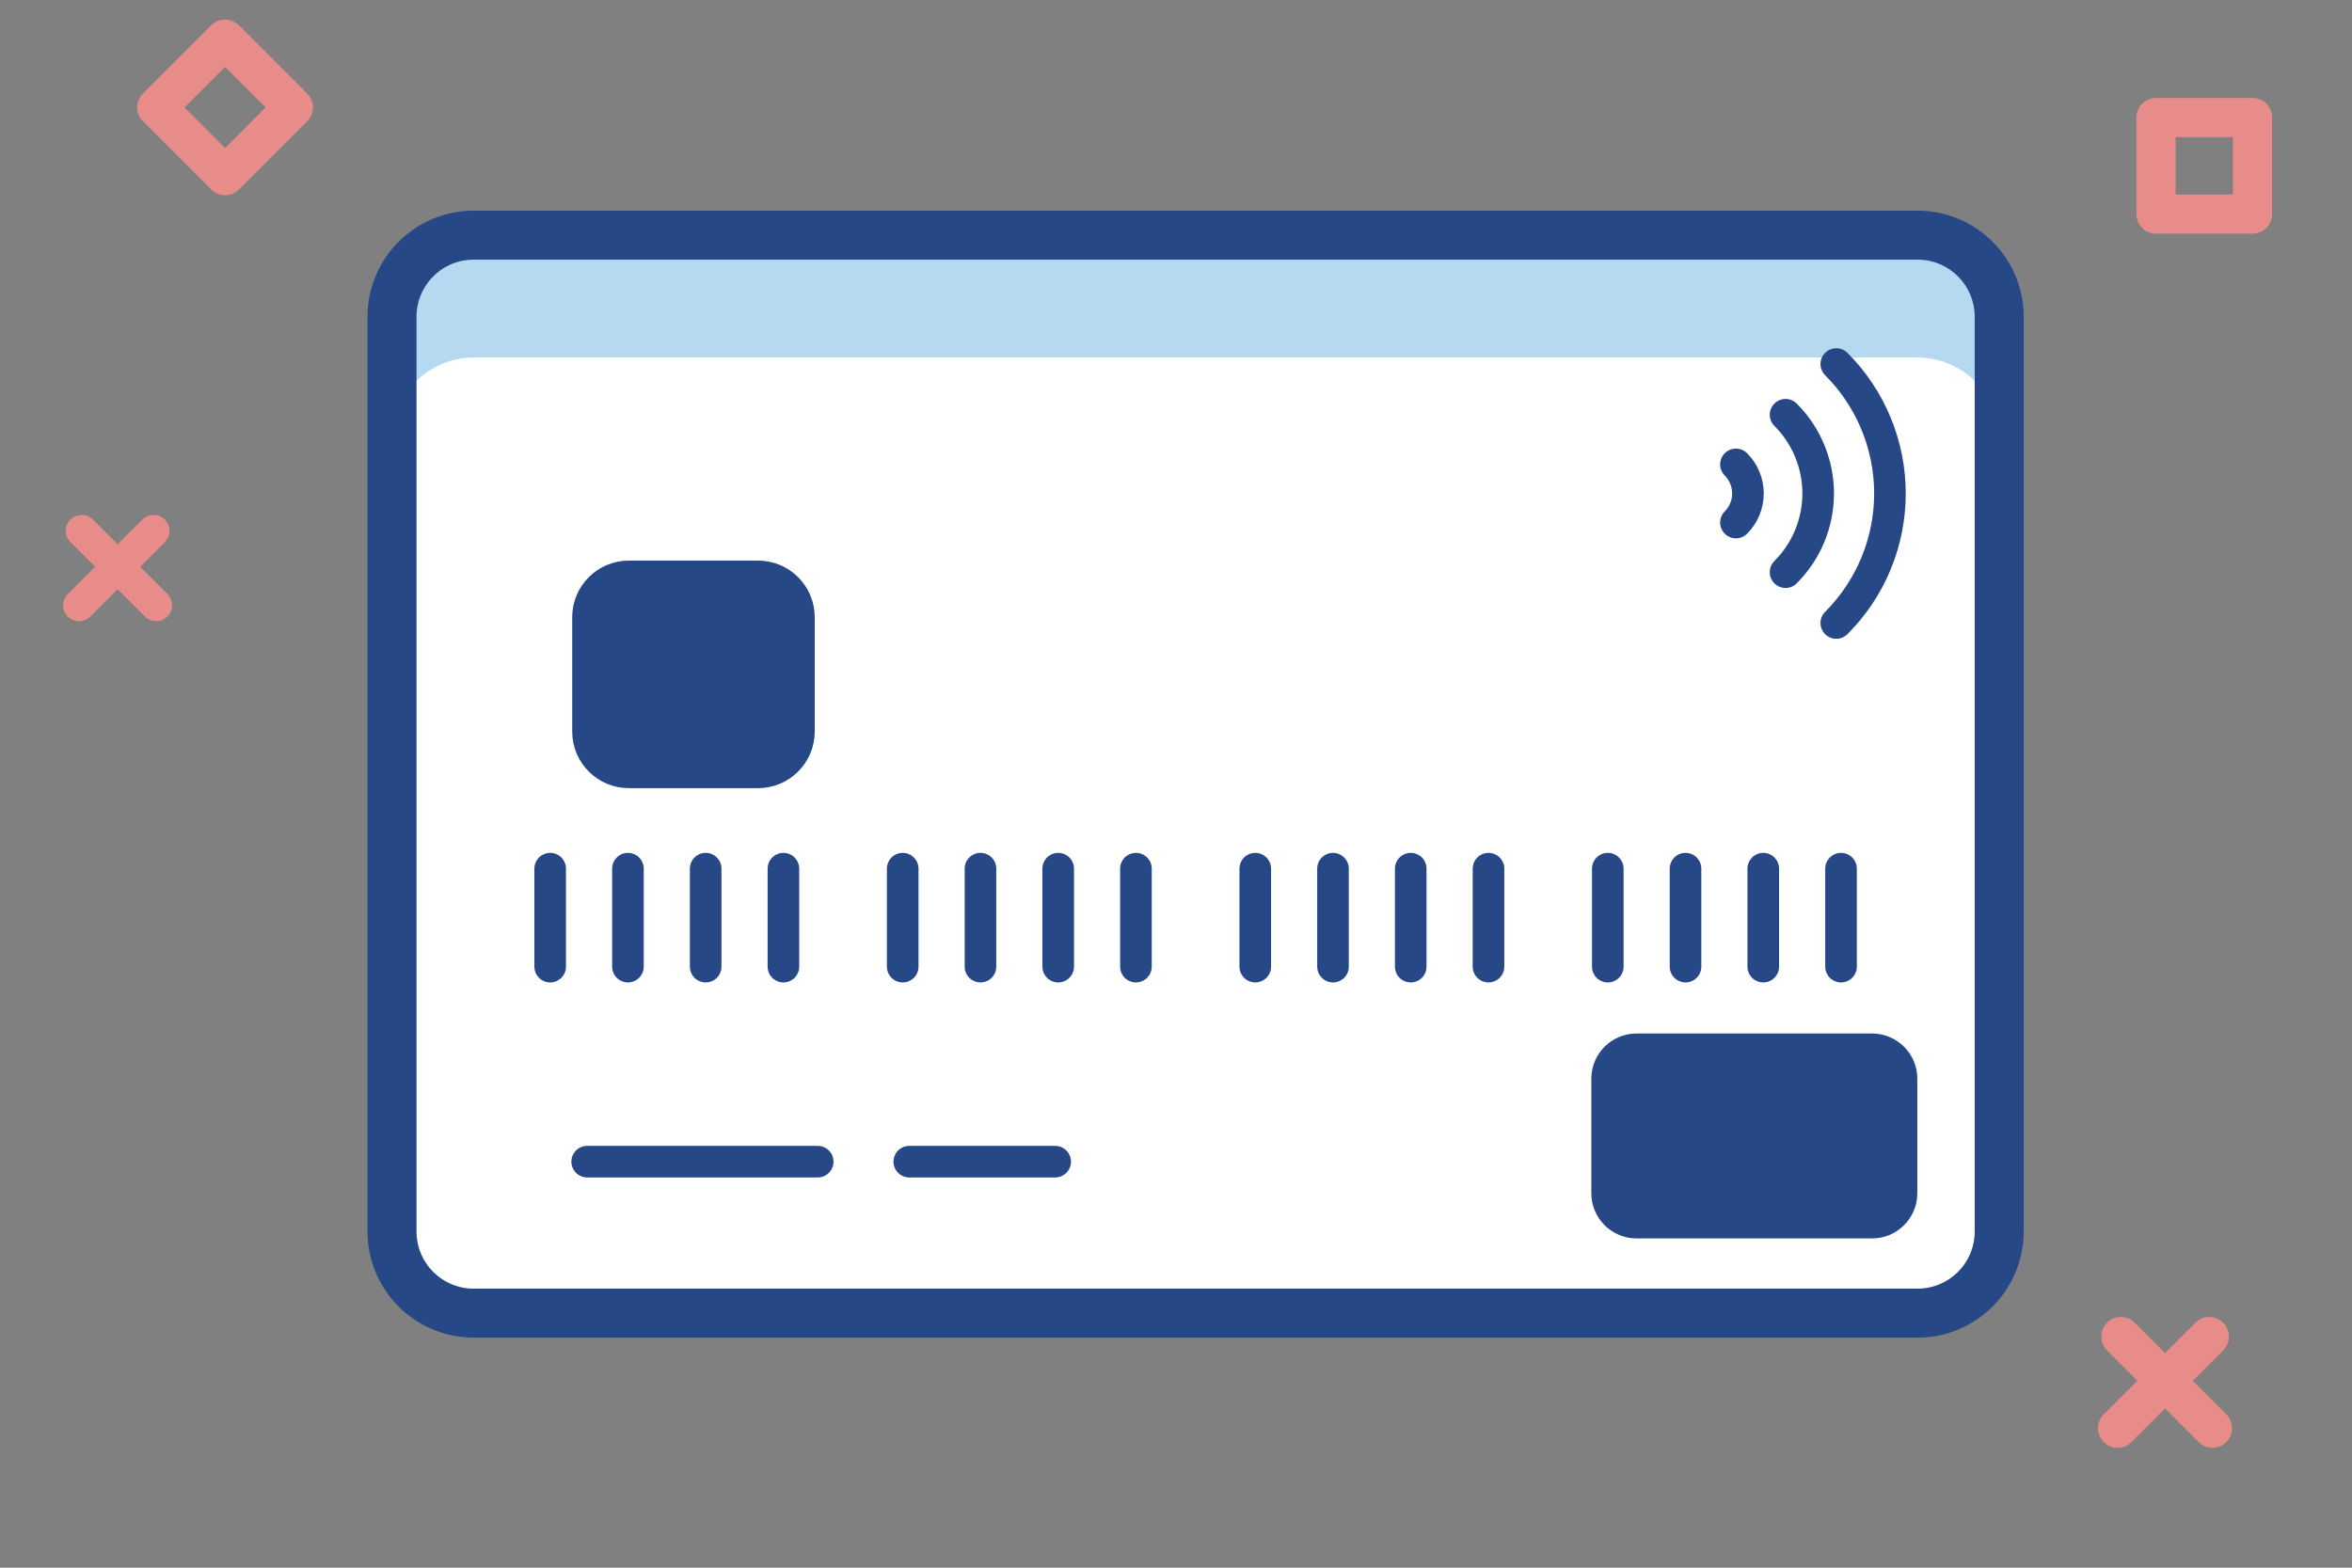 <svg width="60" height="40" viewBox="0 0 60 40" fill="none" xmlns="http://www.w3.org/2000/svg">
<rect x="0" y="0" width="60" height="40" fill="#808080" stroke="none"/>
<path d="M48.916 6H12.084C10.933 6 10 6.933 10 8.084V31.421C10 32.572 10.933 33.505 12.084 33.505H48.916C50.067 33.505 51 32.572 51 31.421V8.084C51 6.933 50.067 6 48.916 6Z" fill="white"/>
<path d="M51 8.084C51 7.81 50.946 7.539 50.842 7.286C50.737 7.033 50.583 6.804 50.39 6.61C50.196 6.417 49.967 6.263 49.714 6.158C49.461 6.054 49.19 6 48.916 6H12.084C11.81 6 11.539 6.054 11.286 6.158C11.033 6.263 10.804 6.417 10.61 6.61C10.417 6.804 10.263 7.033 10.158 7.286C10.054 7.539 10 7.81 10 8.084V11.209C10 10.935 10.053 10.664 10.158 10.411C10.262 10.158 10.416 9.928 10.609 9.734C10.803 9.54 11.033 9.386 11.286 9.281C11.539 9.176 11.81 9.122 12.084 9.122H48.916C49.19 9.122 49.461 9.176 49.714 9.281C49.967 9.386 50.197 9.54 50.391 9.734C50.584 9.928 50.738 10.158 50.842 10.411C50.947 10.664 51 10.935 51 11.209V8.084Z" fill="#B5D9F1"/>
<path d="M48.916 6H12.084C10.933 6 10 6.933 10 8.084V31.421C10 32.572 10.933 33.505 12.084 33.505H48.916C50.067 33.505 51 32.572 51 31.421V8.084C51 6.933 50.067 6 48.916 6Z" stroke="#264887" stroke-width="1.25" stroke-linecap="round" stroke-linejoin="round"/>
<path d="M16.042 15.11H19.339C19.692 15.11 19.978 15.396 19.978 15.748V18.666C19.978 19.018 19.692 19.304 19.339 19.304H16.042C15.689 19.304 15.403 19.018 15.403 18.666V15.748C15.403 15.396 15.689 15.11 16.042 15.11Z" fill="#264887" stroke="#264887" stroke-width="0.806"/>
<path d="M19.339 14.707H16.042C15.467 14.707 15 15.173 15 15.748V18.666C15 19.241 15.467 19.707 16.042 19.707H19.339C19.914 19.707 20.381 19.241 20.381 18.666V15.748C20.381 15.173 19.914 14.707 19.339 14.707Z" fill="#264887" stroke="#264887" stroke-width="0.806" stroke-linecap="round" stroke-linejoin="round"/>
<path d="M47.757 26.773H41.749C41.334 26.773 40.998 27.109 40.998 27.523V30.445C40.998 30.86 41.334 31.196 41.749 31.196H47.757C48.172 31.196 48.508 30.86 48.508 30.445V27.523C48.508 27.109 48.172 26.773 47.757 26.773Z" fill="#264887" stroke="#264887" stroke-width="0.806" stroke-linecap="round" stroke-linejoin="round"/>
<path d="M14.979 29.64H20.86" stroke="#264887" stroke-width="0.806" stroke-linecap="round" stroke-linejoin="round"/>
<path d="M23.196 29.64H26.918" stroke="#264887" stroke-width="0.806" stroke-linecap="round" stroke-linejoin="round"/>
<path d="M44.284 11.849C44.48 12.046 44.591 12.313 44.591 12.591C44.591 12.869 44.48 13.136 44.284 13.333" stroke="#264887" stroke-width="0.806" stroke-linecap="round" stroke-linejoin="round"/>
<path d="M45.55 10.582C45.814 10.846 46.023 11.159 46.166 11.504C46.308 11.848 46.382 12.218 46.382 12.591C46.382 12.964 46.308 13.333 46.166 13.678C46.023 14.022 45.814 14.335 45.55 14.599" stroke="#264887" stroke-width="0.806" stroke-linecap="round" stroke-linejoin="round"/>
<path d="M46.844 9.288C47.278 9.722 47.622 10.237 47.857 10.804C48.092 11.371 48.213 11.979 48.213 12.592C48.213 13.206 48.092 13.813 47.857 14.38C47.622 14.947 47.278 15.462 46.844 15.896" stroke="#264887" stroke-width="0.806" stroke-linecap="round" stroke-linejoin="round"/>
<path d="M14.035 22.164V24.664" stroke="#264887" stroke-width="0.806" stroke-linecap="round" stroke-linejoin="round"/>
<path d="M16.019 22.164V24.664" stroke="#264887" stroke-width="0.806" stroke-linecap="round" stroke-linejoin="round"/>
<path d="M18.002 22.164V24.664" stroke="#264887" stroke-width="0.806" stroke-linecap="round" stroke-linejoin="round"/>
<path d="M19.985 22.164V24.664" stroke="#264887" stroke-width="0.806" stroke-linecap="round" stroke-linejoin="round"/>
<path d="M23.028 22.164V24.664" stroke="#264887" stroke-width="0.806" stroke-linecap="round" stroke-linejoin="round"/>
<path d="M25.012 22.164V24.664" stroke="#264887" stroke-width="0.806" stroke-linecap="round" stroke-linejoin="round"/>
<path d="M26.995 22.164V24.664" stroke="#264887" stroke-width="0.806" stroke-linecap="round" stroke-linejoin="round"/>
<path d="M28.978 22.164V24.664" stroke="#264887" stroke-width="0.806" stroke-linecap="round" stroke-linejoin="round"/>
<path d="M32.022 22.164V24.664" stroke="#264887" stroke-width="0.806" stroke-linecap="round" stroke-linejoin="round"/>
<path d="M34.005 22.164V24.664" stroke="#264887" stroke-width="0.806" stroke-linecap="round" stroke-linejoin="round"/>
<path d="M37.972 22.164V24.664" stroke="#264887" stroke-width="0.806" stroke-linecap="round" stroke-linejoin="round"/>
<path d="M35.988 22.164V24.664" stroke="#264887" stroke-width="0.806" stroke-linecap="round" stroke-linejoin="round"/>
<path d="M41.015 22.164V24.664" stroke="#264887" stroke-width="0.806" stroke-linecap="round" stroke-linejoin="round"/>
<path d="M42.998 22.164V24.664" stroke="#264887" stroke-width="0.806" stroke-linecap="round" stroke-linejoin="round"/>
<path d="M44.981 22.164V24.664" stroke="#264887" stroke-width="0.806" stroke-linecap="round" stroke-linejoin="round"/>
<path d="M46.965 22.164V24.664" stroke="#264887" stroke-width="0.806" stroke-linecap="round" stroke-linejoin="round"/>
<rect x="55" y="3" width="2.462" height="2.462" stroke="#E78C89" stroke-linecap="round" stroke-linejoin="round"/>
<path d="M2.083 13.545L3.984 15.445" stroke="#E78C89" stroke-width="0.812" stroke-linecap="round" stroke-linejoin="round"/>
<path d="M3.917 13.545L2.016 15.445" stroke="#E78C89" stroke-width="0.812" stroke-linecap="round" stroke-linejoin="round"/>
<path d="M54.103 34.103L56.441 36.441" stroke="#E78C89" stroke-linecap="round" stroke-linejoin="round"/>
<path d="M56.359 34.103L54.02 36.441" stroke="#E78C89" stroke-linecap="round" stroke-linejoin="round"/>
<rect x="4" y="2.741" width="2.462" height="2.462" transform="rotate(-45 4 2.741)" stroke="#E78C89" stroke-linecap="round" stroke-linejoin="round"/>
</svg>

